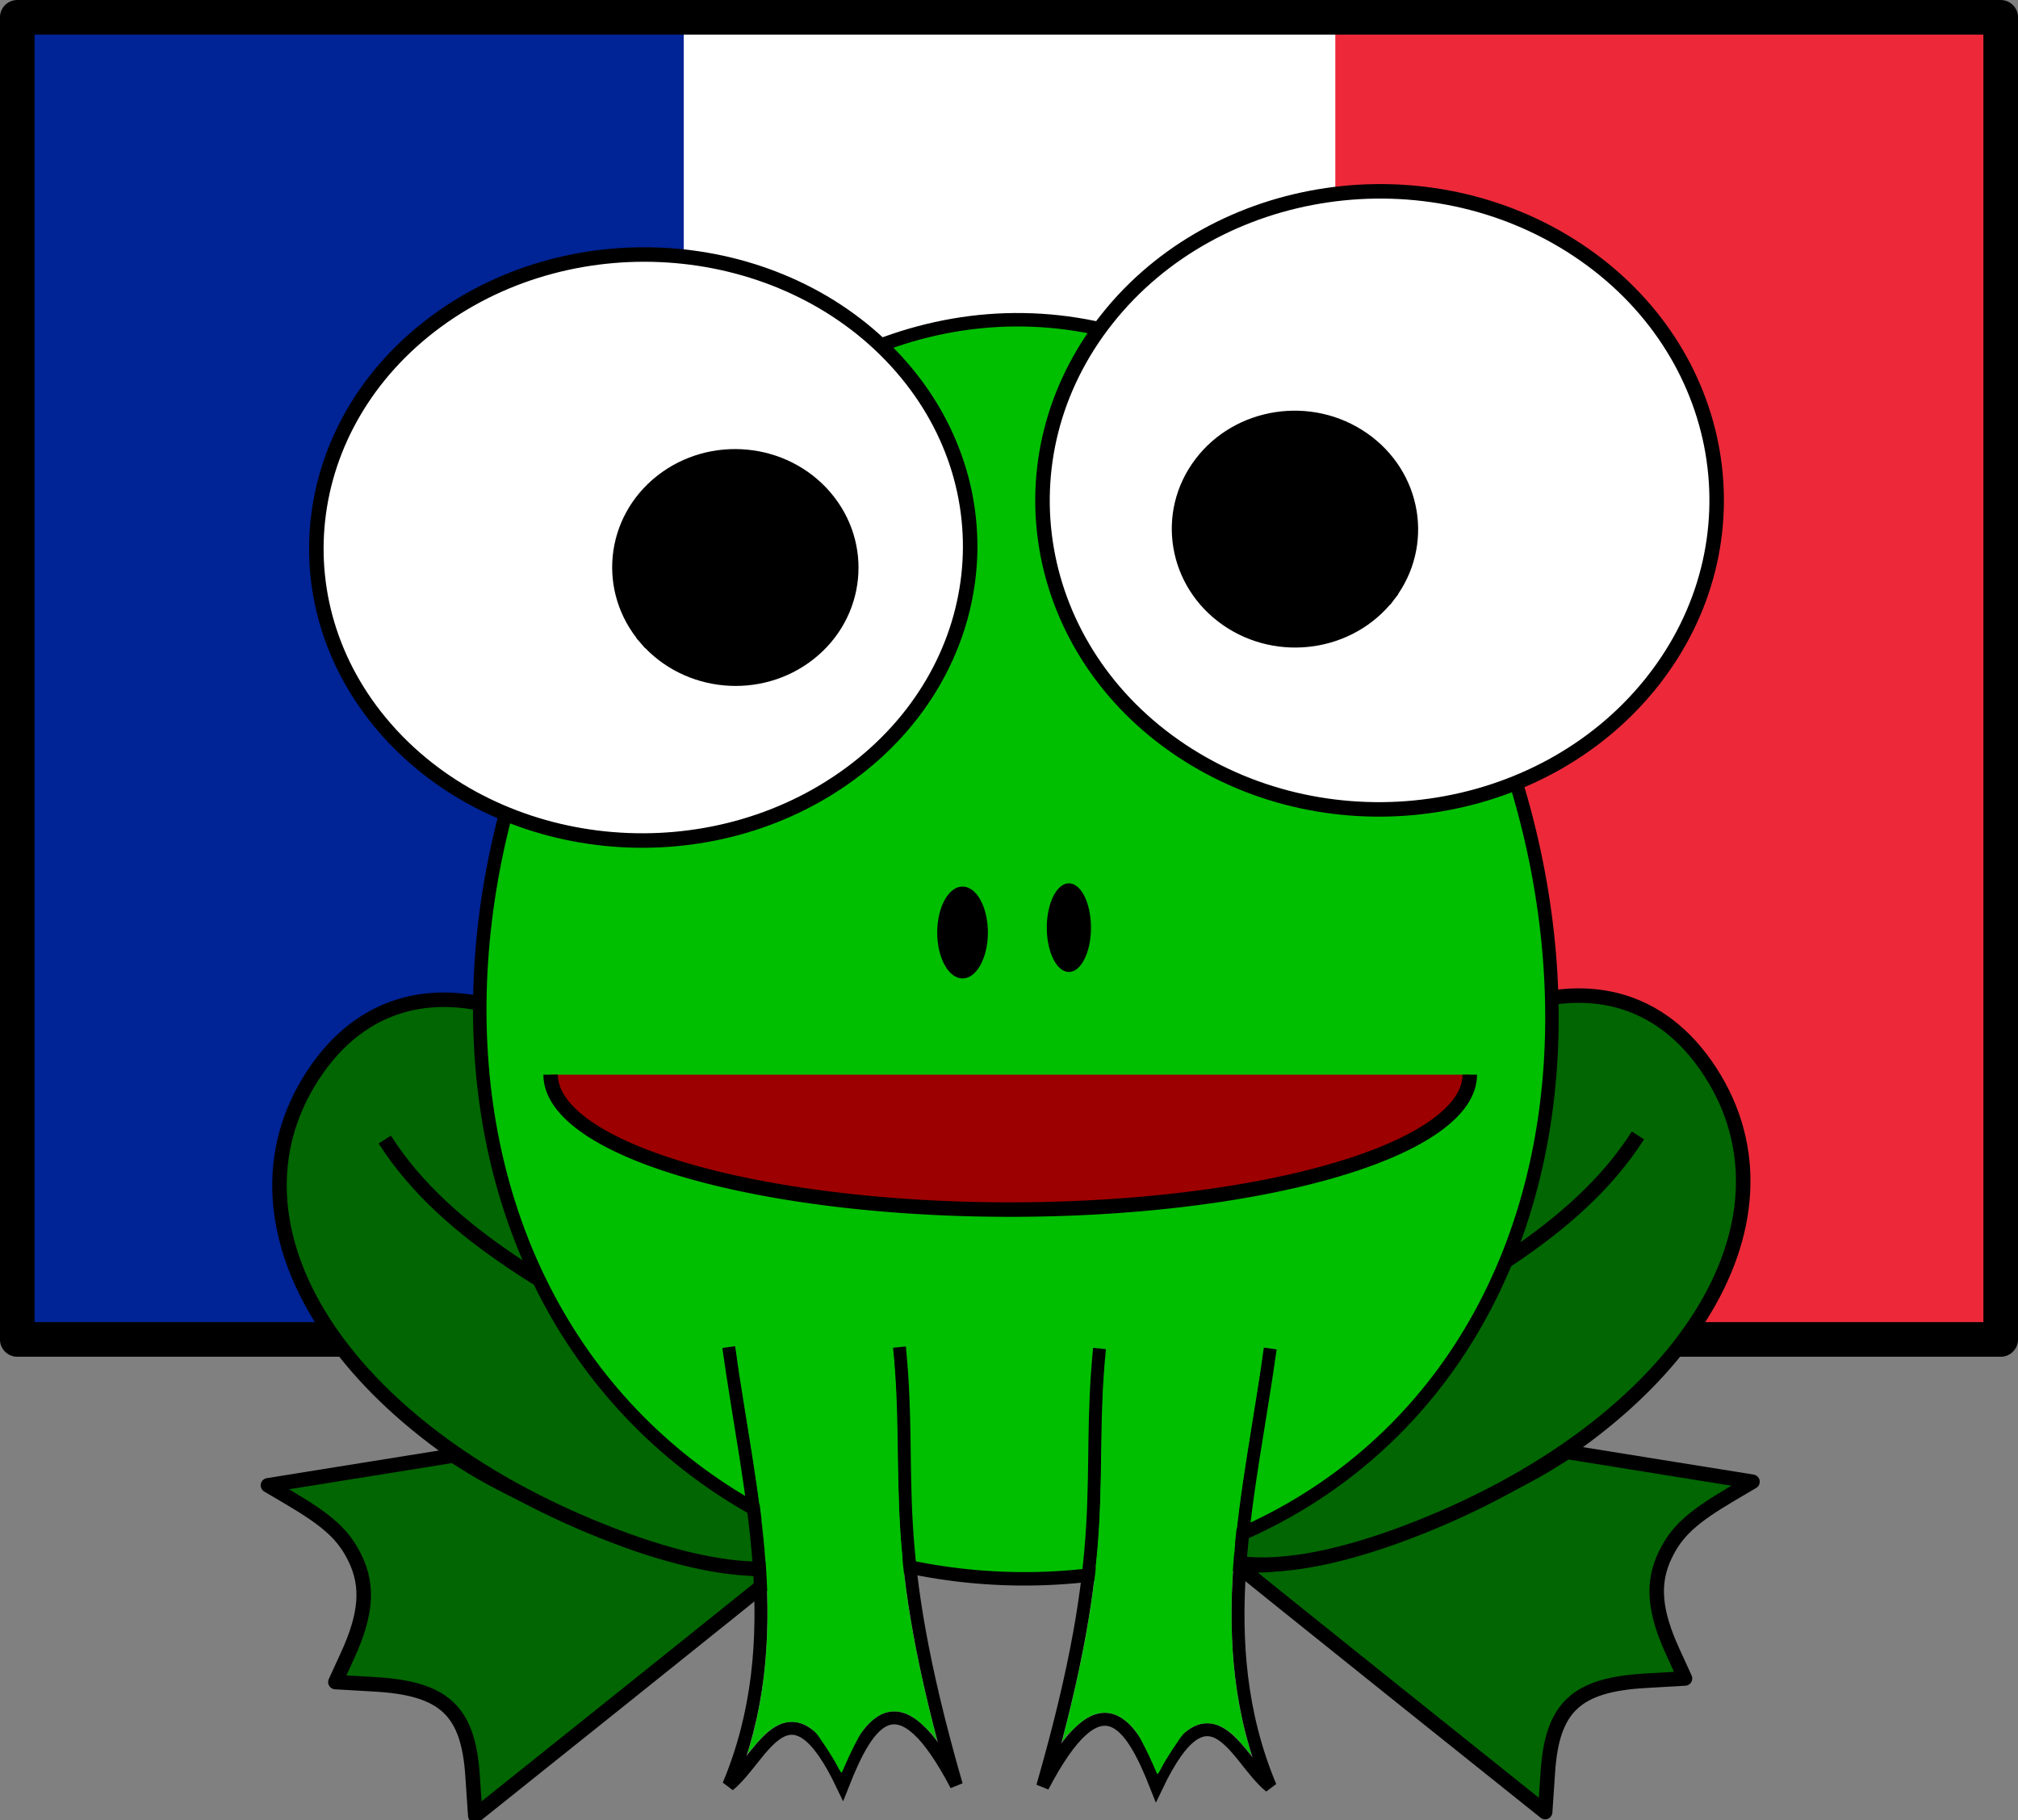<?xml version="1.0" encoding="UTF-8" standalone="no"?>
<!-- Created with Inkscape (http://www.inkscape.org/) -->

<svg
   xmlns:dc="http://purl.org/dc/elements/1.1/"
   xmlns:cc="http://creativecommons.org/ns#"
   xmlns:rdf="http://www.w3.org/1999/02/22-rdf-syntax-ns#"
   xmlns:svg="http://www.w3.org/2000/svg"
   xmlns="http://www.w3.org/2000/svg"
   xmlns:sodipodi="http://sodipodi.sourceforge.net/DTD/sodipodi-0.dtd"
   xmlns:inkscape="http://www.inkscape.org/namespaces/inkscape"
   width="591.844"
   height="533.96"
   viewBox="0 0 591.844 533.96"
   id="svg4155"
   version="1.1"
   inkscape:version="0.91 r13725"
   sodipodi:docname="ic_launcher.svg"
   inkscape:export-filename="/home/derwin/Documents/Android/Appy Talk/Graphics/launcher/res/xhdpi/ic_launcher.png"
   inkscape:export-xdpi="15"
   inkscape:export-ydpi="15">
  <rect x="0" y="0" width="591.844" height="533.96" fill="#808080" stroke="none"/>
  <defs
     id="defs4157" />
  <sodipodi:namedview
     id="base"
     pagecolor="#ffffff"
     bordercolor="#666666"
     borderopacity="1.0"
     inkscape:pageopacity="0"
     inkscape:pageshadow="2"
     inkscape:zoom="0.56417742"
     inkscape:cx="149.07114"
     inkscape:cy="184.4282"
     inkscape:document-units="px"
     inkscape:current-layer="layer1"
     showgrid="false"
     fit-margin-top="0"
     fit-margin-left="0"
     fit-margin-right="0"
     fit-margin-bottom="0"
     inkscape:window-width="1362"
     inkscape:window-height="668"
     inkscape:window-x="75"
     inkscape:window-y="34"
     inkscape:window-maximized="0"
     units="px"
     width="144px" />
  <g
     inkscape:label="Layer 1"
     inkscape:groupmode="layer"
     id="layer1"
     transform="translate(162.099,869.79)">
    <g
       id="g3069"
       transform="matrix(0.637,0,0,0.637,-152.677,-863.144)">
      <rect
         id="rect3057"
         height="600"
         width="900"
         x="0"
         y="0"
         style="fill:#ed2939" />
      <rect
         id="rect3059"
         height="600"
         width="600"
         x="0"
         y="0"
         style="fill:#ffffff" />
      <rect
         id="rect3061"
         height="600"
         width="300"
         x="0"
         y="0"
         style="fill:#002395" />
    </g>
    <rect
       style="fill:none;stroke:#000000;stroke-width:10.152;stroke-linejoin:round;stroke-miterlimit:4;stroke-opacity:1;stroke-dasharray:none"
       id="rect3981"
       width="581.71"
       height="387.807"
       x="-157.035"
       y="-864.71" />
    <g
       transform="matrix(0.304,0,0,0.304,-95.998,-824.979)"
       id="layer1-8"
       inkscape:label="Layer 1">
      <g
         id="g3511"
         transform="matrix(13.992,0,0,13.992,3344.725,1225.15)">
        <g
           id="g3484"
           transform="translate(37.656,0)">
          <path
             inkscape:connector-curvature="0"
             id="path4761-9"
             d="m -196.31,18.378 c -5.834,-4.667 -10.686,-8.57 -10.783,-8.674 -0.097,-0.103 0.176,-0.079 0.608,0.053 1.145,0.352 5.558,-0.345 8.974,-1.416 2.904,-0.911 9.473,-3.92 12.034,-5.513 l 1.287,-0.8 6.391,1.027 6.391,1.027 -1.491,0.878 c -2.686,1.583 -3.742,2.555 -4.523,4.168 -0.924,1.909 -0.773,3.857 0.519,6.679 l 0.843,1.842 -2.74,0.159 c -4.759,0.275 -6.413,1.82 -6.715,6.269 l -0.189,2.787 -10.607,-8.486 z"
             style="fill:#026602;fill-opacity:1;fill-rule:evenodd;stroke:#000000;stroke-linecap:square;stroke-linejoin:round;stroke-opacity:1" />
          <path
             style="fill:#026602;fill-rule:evenodd;stroke:#000000;stroke-width:1;stroke-linecap:square;stroke-linejoin:round"
             inkscape:connector-curvature="0"
             id="imagebot_10-36"
             d="m -174.334,-24.205 c -6.785,-10.437 -20.917,-4.811 -32.117,12.786 -11.201,17.599 -5.869,25.798 12.118,18.638 17.986,-7.161 26.785,-20.987 19.999,-31.423 z" />
          <path
             inkscape:connector-curvature="0"
             id="path4761-0-4"
             d="m -248.866,18.626 c 5.834,-4.667 10.686,-8.57 10.783,-8.674 0.097,-0.103 -0.176,-0.079 -0.608,0.053 -1.145,0.352 -5.558,-0.345 -8.974,-1.416 -2.904,-0.911 -9.473,-3.92 -12.034,-5.513 l -1.287,-0.8 -6.391,1.027 -6.391,1.027 1.491,0.878 c 2.686,1.583 3.742,2.555 4.523,4.168 0.924,1.909 0.773,3.857 -0.519,6.679 l -0.843,1.842 2.74,0.159 c 4.759,0.275 6.413,1.82 6.715,6.269 l 0.189,2.787 10.607,-8.486 z"
             style="fill:#026602;fill-opacity:1;fill-rule:evenodd;stroke:#000000;stroke-linecap:square;stroke-linejoin:round;stroke-opacity:1" />
          <path
             style="fill:#026602;fill-rule:evenodd;stroke:#000000;stroke-width:1;stroke-linecap:square;stroke-linejoin:round"
             inkscape:connector-curvature="0"
             id="imagebot_10-3-2"
             d="m -270.684,-23.919 c 6.785,-10.437 20.917,-4.811 32.117,12.786 11.201,17.599 5.869,25.798 -12.118,18.638 -17.986,-7.161 -26.785,-20.987 -19.999,-31.423 z" />
          <path
             sodipodi:nodetypes="cc"
             inkscape:connector-curvature="0"
             id="path4790-59"
             d="m -199.307,-4.798 c 7.561,-4.285 15.635,-8.159 20,-15"
             style="fill:none;stroke:#000000;stroke-width:1px;stroke-linecap:butt;stroke-linejoin:miter;stroke-opacity:1" />
          <path
             sodipodi:nodetypes="cc"
             inkscape:connector-curvature="0"
             id="path4790-5-8"
             d="m -245.711,-4.512 c -7.561,-4.285 -15.635,-8.159 -20,-15"
             style="fill:none;stroke:#000000;stroke-width:1px;stroke-linecap:butt;stroke-linejoin:miter;stroke-opacity:1" />
          <path
             style="fill:#00bf00;fill-rule:evenodd;stroke:#000000;stroke-width:0.928;stroke-linecap:square;stroke-linejoin:round"
             inkscape:connector-curvature="0"
             id="imagebot_7-0"
             d="m -221.075,-76.028 c -26.222,-1.021 -46.829,38.263 -34.343,65.473 12.484,27.213 51.814,28.746 65.552,2.557 13.738,-26.189 -4.989,-67.006 -31.209,-68.03 z" />
          <path
             style="fill:#ffffff;fill-rule:evenodd;stroke:#000000;stroke-width:1;stroke-linecap:square;stroke-linejoin:round"
             inkscape:connector-curvature="0"
             id="imagebot_6-3"
             d="m -265.33,-47.486 c -7.884,-8.609 -6.469,-21.345 3.162,-28.443 9.633,-7.098 23.835,-5.874 31.719,2.737 7.886,8.609 6.471,21.345 -3.162,28.443 -9.565,7.049 -23.65,5.896 -31.576,-2.582" />
          <path
             style="fill-rule:evenodd;stroke:#000000;stroke-width:1;stroke-linecap:square;stroke-linejoin:round"
             inkscape:connector-curvature="0"
             id="imagebot_5-6"
             d="m -247.71,-54.101 c -2.805,-3.276 -2.319,-8.107 1.089,-10.79 3.408,-2.683 8.445,-2.206 11.251,1.068 2.805,3.274 2.319,8.107 -1.089,10.792 -3.384,2.664 -8.38,2.213 -11.199,-1.012" />
          <path
             style="fill:#ffffff;fill-rule:evenodd;stroke:#000000;stroke-width:1;stroke-linecap:square;stroke-linejoin:round"
             inkscape:connector-curvature="0"
             id="imagebot_4-2"
             d="m -178.317,-51.089 c 7.543,-9.529 5.242,-22.854 -5.14,-29.758 -10.385,-6.905 -24.92,-4.778 -32.463,4.754 -7.546,9.529 -5.244,22.854 5.14,29.758 10.312,6.857 24.731,4.812 32.326,-4.582" />
          <path
             style="fill-rule:evenodd;stroke:#000000;stroke-width:1;stroke-linecap:square;stroke-linejoin:round"
             inkscape:connector-curvature="0"
             id="imagebot_3-2"
             d="m -196.479,-57.099 c 2.587,-3.426 1.787,-8.221 -1.79,-10.71 -3.577,-2.49 -8.574,-1.734 -11.161,1.689 -2.587,3.423 -1.787,8.221 1.79,10.713 3.551,2.472 8.509,1.745 11.113,-1.63" />
          <ellipse
             ry="3.057"
             rx="1.524"
             cy="-34.126"
             cx="-218.542"
             id="path4678-0-8"
             style="fill:#000000;fill-opacity:1;fill-rule:evenodd;stroke:none" />
          <ellipse
             ry="3.169"
             rx="1.747"
             cy="-33.792"
             cx="-225.874"
             id="path4678-0-9-3"
             style="fill:#000000;fill-opacity:1;fill-rule:evenodd;stroke:none" />
          <path
             style="fill:none;stroke:#000000;stroke-width:0.889px;stroke-linecap:butt;stroke-linejoin:miter;stroke-opacity:1"
             d="m -241.995,-5.202 c 1.394,10.069 4.211,20.137 0,30.206 2.35,-1.878 4.128,-7.784 7.847,0 1.794,-4.568 3.863,-7.608 7.847,0 -4.883,-16.949 -2.993,-20.864 -3.923,-30.206 l 0,0 0,0 0,0"
             id="path4763-9-9-1"
             inkscape:connector-curvature="0"
             sodipodi:nodetypes="cccccccc" />
          <path
             style="fill:#00bf00;fill-opacity:1;stroke:none"
             d="m -240.214,21.094 c 0.929,-3.826 1.131,-7.979 0.633,-13.004 -0.2,-2.018 -0.439,-3.707 -1.212,-8.552 -0.508,-3.185 -0.59,-3.71 -0.582,-3.718 0.032,-0.034 10.707,-0.439 10.727,-0.407 0.027,0.043 0.1,0.983 0.173,2.225 0.023,0.389 0.062,1.781 0.088,3.094 0.094,4.892 0.158,6.495 0.334,8.353 0.325,3.433 0.948,6.925 1.987,11.131 0.16,0.649 0.303,1.21 0.316,1.246 0.018,0.046 -0.007,0.065 -0.085,0.065 -0.08,0 -0.221,-0.114 -0.524,-0.424 -1.015,-1.039 -1.907,-1.381 -2.845,-1.091 -0.508,0.157 -1.123,0.645 -1.557,1.236 l -0.205,0.28 -1.41,0 -1.41,0 -0.332,-0.267 c -0.182,-0.147 -0.424,-0.314 -0.537,-0.371 -0.873,-0.442 -1.785,-0.29 -2.641,0.44 l -0.231,0.197 -0.396,0 -0.396,0 0.105,-0.431 z"
             id="path4802-5-5-5"
             inkscape:connector-curvature="0" />
          <path
             style="fill:#00bf00;fill-opacity:1;stroke:none"
             d="m -234.468,23.76 c -0.313,-0.625 -1.253,-2.065 -1.669,-2.559 l -0.357,-0.424 1.967,-0.017 c 1.082,-0.009 1.978,-0.006 1.992,0.009 0.014,0.015 -0.072,0.184 -0.19,0.376 -0.306,0.496 -0.939,1.75 -1.212,2.402 -0.127,0.305 -0.25,0.575 -0.273,0.6 -0.022,0.025 -0.139,-0.149 -0.258,-0.387 z"
             id="path4804-1-5-8"
             inkscape:connector-curvature="0" />
          <path
             style="fill:#00bf00;fill-opacity:1;stroke:none"
             d="m -240.668,22.729 c 0.012,-0.043 0.072,-0.246 0.133,-0.453 0.061,-0.207 0.132,-0.46 0.159,-0.563 l 0.049,-0.188 0.403,0 0.403,0 -0.285,0.298 c -0.157,0.164 -0.411,0.452 -0.566,0.641 -0.154,0.188 -0.289,0.343 -0.3,0.343 -0.011,0 -0.009,-0.035 0.003,-0.077 z"
             id="path4806-5-5-84"
             inkscape:connector-curvature="0" />
          <path
             style="fill:#00bf00;fill-opacity:1;stroke:none"
             d="m -227.822,21.704 -0.142,-0.179 0.112,0 c 0.092,0 0.12,0.03 0.157,0.163 0.025,0.09 0.038,0.17 0.029,0.179 -0.009,0.009 -0.079,-0.065 -0.157,-0.163 z"
             id="path4808-7-7-33"
             inkscape:connector-curvature="0" />
          <g
             transform="matrix(-1,0,0,1,-517.286,10.897)"
             id="g4166-4">
            <g
               id="g4159-6">
              <path
                 style="fill:none;stroke:#000000;stroke-width:0.889px;stroke-linecap:butt;stroke-linejoin:miter;stroke-opacity:1"
                 d="m -312.628,-16.002 c 1.394,10.069 4.211,20.137 0,30.206 2.35,-1.878 4.128,-7.784 7.847,0 1.794,-4.567 3.863,-7.608 7.847,0 -4.883,-16.949 -2.993,-20.864 -3.923,-30.206 l 0,0 0,0 0,0"
                 id="path4763-9-9-1-5"
                 inkscape:connector-curvature="0"
                 sodipodi:nodetypes="cccccccc" />
              <path
                 style="fill:#00bf00;fill-opacity:1;stroke:none"
                 d="m -310.848,10.294 c 0.929,-3.826 1.131,-7.979 0.633,-13.004 -0.2,-2.018 -0.439,-3.707 -1.212,-8.552 -0.508,-3.185 -0.59,-3.71 -0.582,-3.718 0.032,-0.034 10.707,-0.439 10.727,-0.407 0.027,0.043 0.1,0.983 0.173,2.225 0.023,0.389 0.062,1.781 0.088,3.094 0.094,4.892 0.158,6.495 0.334,8.353 0.325,3.433 0.948,6.925 1.987,11.13 0.16,0.649 0.303,1.21 0.316,1.246 0.018,0.046 -0.007,0.065 -0.085,0.065 -0.08,0 -0.221,-0.114 -0.524,-0.424 -1.015,-1.039 -1.907,-1.381 -2.845,-1.091 -0.508,0.157 -1.123,0.645 -1.557,1.236 l -0.205,0.28 -1.41,0 -1.41,0 -0.332,-0.267 c -0.182,-0.147 -0.424,-0.314 -0.537,-0.371 -0.873,-0.442 -1.785,-0.29 -2.641,0.44 l -0.231,0.197 -0.396,0 -0.396,0 0.105,-0.431 z"
                 id="path4802-5-5-5-9"
                 inkscape:connector-curvature="0" />
              <path
                 style="fill:#00bf00;fill-opacity:1;stroke:none"
                 d="m -305.101,12.96 c -0.313,-0.625 -1.253,-2.065 -1.669,-2.559 l -0.357,-0.424 1.967,-0.017 c 1.082,-0.009 1.978,-0.006 1.992,0.009 0.014,0.015 -0.072,0.184 -0.19,0.376 -0.306,0.496 -0.939,1.75 -1.212,2.402 -0.127,0.305 -0.25,0.575 -0.273,0.6 -0.022,0.025 -0.139,-0.149 -0.258,-0.387 z"
                 id="path4804-1-5-8-5"
                 inkscape:connector-curvature="0" />
              <path
                 style="fill:#00bf00;fill-opacity:1;stroke:none"
                 d="m -311.302,11.929 c 0.012,-0.043 0.072,-0.246 0.133,-0.453 0.061,-0.207 0.132,-0.46 0.159,-0.563 l 0.049,-0.188 0.403,0 0.403,0 -0.285,0.298 c -0.157,0.164 -0.411,0.452 -0.566,0.641 -0.154,0.188 -0.289,0.343 -0.3,0.343 -0.011,0 -0.009,-0.035 0.003,-0.077 z"
                 id="path4806-5-5-84-7"
                 inkscape:connector-curvature="0" />
              <path
                 style="fill:#00bf00;fill-opacity:1;stroke:none"
                 d="m -298.456,10.903 -0.142,-0.179 0.112,0 c 0.092,0 0.12,0.03 0.157,0.163 0.025,0.09 0.038,0.17 0.029,0.179 -0.009,0.009 -0.079,-0.065 -0.157,-0.163 z"
                 id="path4808-7-7-33-4"
                 inkscape:connector-curvature="0" />
            </g>
          </g>
        </g>
        <path
           sodipodi:type="arc"
           style="fill:#9d0000;fill-opacity:1;stroke:#000000;stroke-opacity:1"
           id="path3136"
           sodipodi:cx="-184.93211"
           sodipodi:cy="-23.986073"
           sodipodi:rx="31.686136"
           sodipodi:ry="9.3009052"
           d="m -153.246,-23.986 a 31.686,9.301 0 0 1 -15.843,8.055 31.686,9.301 0 0 1 -31.686,0 31.686,9.301 0 0 1 -15.843,-8.055"
           sodipodi:start="0"
           sodipodi:end="3.1415927"
           sodipodi:open="true" />
      </g>
    </g>
  </g>
</svg>
